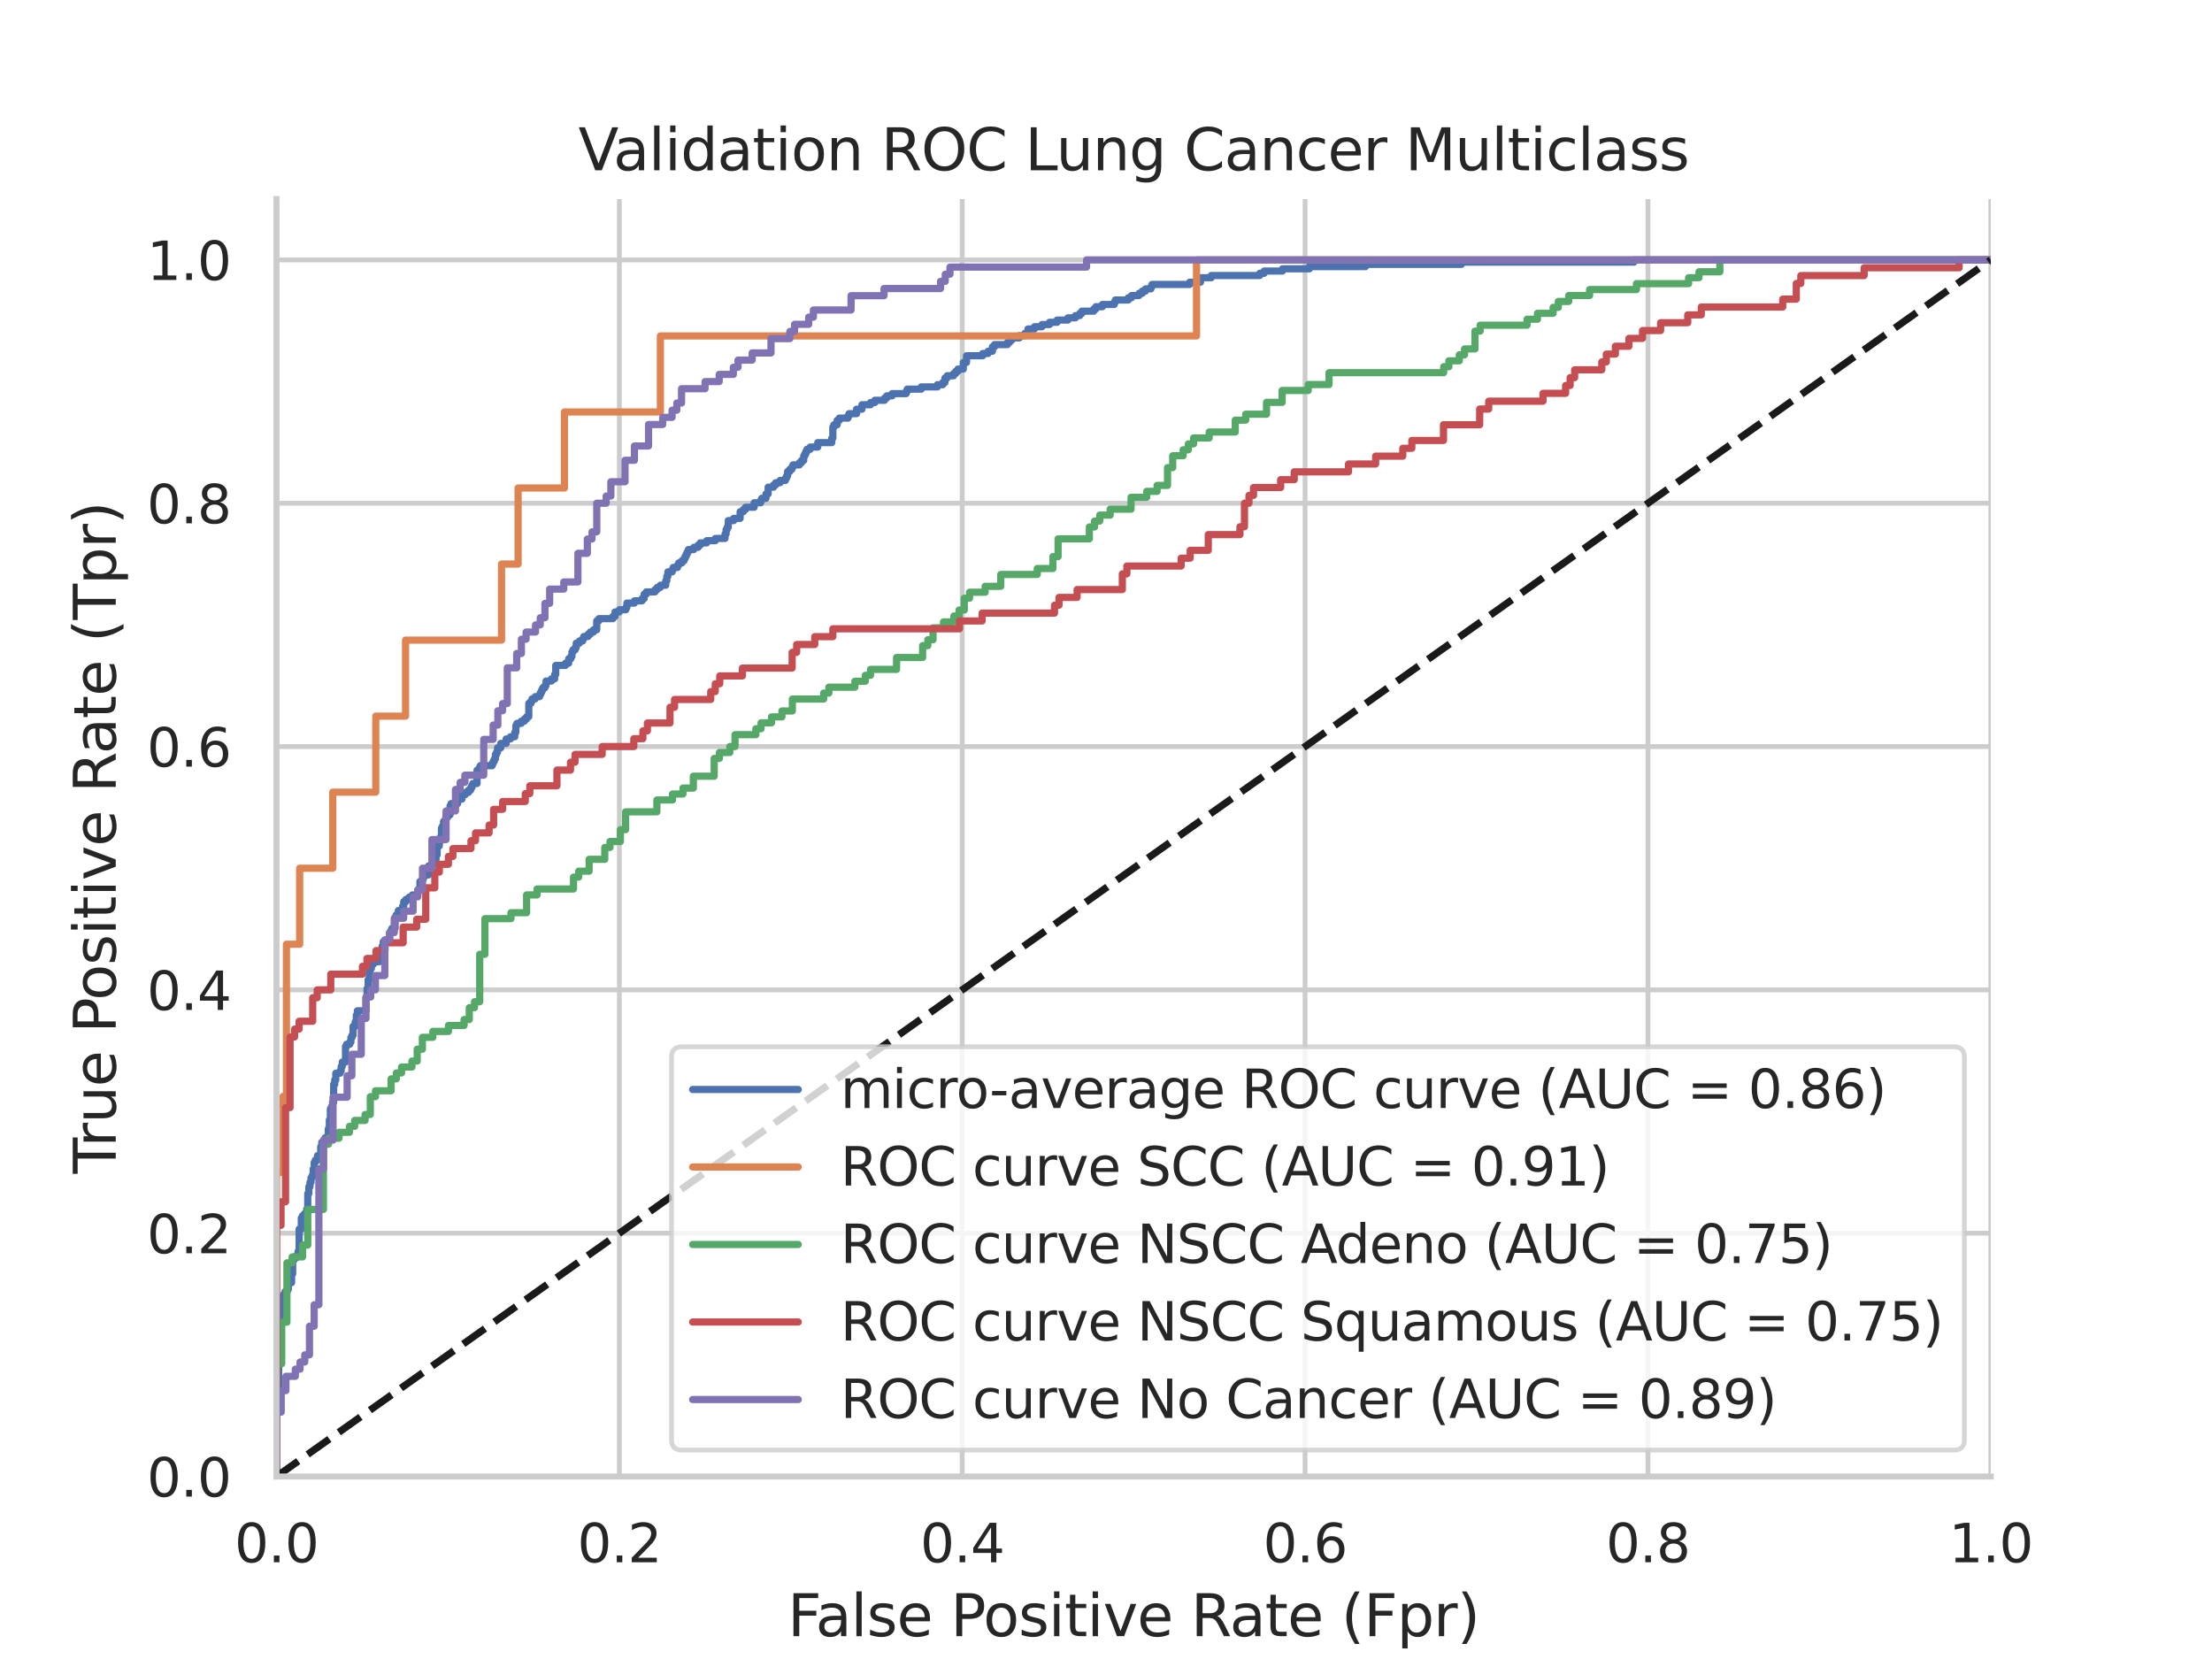 <?xml version="1.0" encoding="utf-8" standalone="no"?>
<!DOCTYPE svg PUBLIC "-//W3C//DTD SVG 1.1//EN"
  "http://www.w3.org/Graphics/SVG/1.1/DTD/svg11.dtd">
<svg xmlns:xlink="http://www.w3.org/1999/xlink" width="460.8pt" height="345.6pt" viewBox="0 0 460.8 345.6" xmlns="http://www.w3.org/2000/svg" version="1.1">
 <defs>
  <style type="text/css">*{stroke-linejoin: round; stroke-linecap: butt}</style>
 </defs>
 <g id="figure_1">
  <g id="patch_1">
   <path d="M 0 345.6 
L 460.8 345.6 
L 460.8 0 
L 0 0 
z
" style="fill: #ffffff"/>
  </g>
  <g id="axes_1">
   <g id="patch_2">
    <path d="M 57.6 307.584 
L 414.72 307.584 
L 414.72 41.472 
L 57.6 41.472 
z
" style="fill: #ffffff"/>
   </g>
   <g id="matplotlib.axis_1">
    <g id="xtick_1">
     <g id="line2d_1">
      <path d="M 57.6 307.584 
L 57.6 41.472 
" clip-path="url(#p97dfcc46fb)" style="fill: none; stroke: #cccccc; stroke-linecap: round"/>
     </g>
     <g id="text_1">
      <!-- 0.0 -->
      <g style="fill: #262626" transform="translate(48.853 325.442) scale(0.11 -0.11)">
       <defs>
        <path id="DejaVuSans-30" d="M 2034 4250 
Q 1547 4250 1301 3770 
Q 1056 3291 1056 2328 
Q 1056 1369 1301 889 
Q 1547 409 2034 409 
Q 2525 409 2770 889 
Q 3016 1369 3016 2328 
Q 3016 3291 2770 3770 
Q 2525 4250 2034 4250 
z
M 2034 4750 
Q 2819 4750 3233 4129 
Q 3647 3509 3647 2328 
Q 3647 1150 3233 529 
Q 2819 -91 2034 -91 
Q 1250 -91 836 529 
Q 422 1150 422 2328 
Q 422 3509 836 4129 
Q 1250 4750 2034 4750 
z
" transform="scale(0.016)"/>
        <path id="DejaVuSans-2e" d="M 684 794 
L 1344 794 
L 1344 0 
L 684 0 
L 684 794 
z
" transform="scale(0.016)"/>
       </defs>
       <use xlink:href="#DejaVuSans-30"/>
       <use xlink:href="#DejaVuSans-2e" x="63.623"/>
       <use xlink:href="#DejaVuSans-30" x="95.41"/>
      </g>
     </g>
    </g>
    <g id="xtick_2">
     <g id="line2d_2">
      <path d="M 129.024 307.584 
L 129.024 41.472 
" clip-path="url(#p97dfcc46fb)" style="fill: none; stroke: #cccccc; stroke-linecap: round"/>
     </g>
     <g id="text_2">
      <!-- 0.2 -->
      <g style="fill: #262626" transform="translate(120.277 325.442) scale(0.11 -0.11)">
       <defs>
        <path id="DejaVuSans-32" d="M 1228 531 
L 3431 531 
L 3431 0 
L 469 0 
L 469 531 
Q 828 903 1448 1529 
Q 2069 2156 2228 2338 
Q 2531 2678 2651 2914 
Q 2772 3150 2772 3378 
Q 2772 3750 2511 3984 
Q 2250 4219 1831 4219 
Q 1534 4219 1204 4116 
Q 875 4013 500 3803 
L 500 4441 
Q 881 4594 1212 4672 
Q 1544 4750 1819 4750 
Q 2544 4750 2975 4387 
Q 3406 4025 3406 3419 
Q 3406 3131 3298 2873 
Q 3191 2616 2906 2266 
Q 2828 2175 2409 1742 
Q 1991 1309 1228 531 
z
" transform="scale(0.016)"/>
       </defs>
       <use xlink:href="#DejaVuSans-30"/>
       <use xlink:href="#DejaVuSans-2e" x="63.623"/>
       <use xlink:href="#DejaVuSans-32" x="95.41"/>
      </g>
     </g>
    </g>
    <g id="xtick_3">
     <g id="line2d_3">
      <path d="M 200.448 307.584 
L 200.448 41.472 
" clip-path="url(#p97dfcc46fb)" style="fill: none; stroke: #cccccc; stroke-linecap: round"/>
     </g>
     <g id="text_3">
      <!-- 0.4 -->
      <g style="fill: #262626" transform="translate(191.701 325.442) scale(0.11 -0.11)">
       <defs>
        <path id="DejaVuSans-34" d="M 2419 4116 
L 825 1625 
L 2419 1625 
L 2419 4116 
z
M 2253 4666 
L 3047 4666 
L 3047 1625 
L 3713 1625 
L 3713 1100 
L 3047 1100 
L 3047 0 
L 2419 0 
L 2419 1100 
L 313 1100 
L 313 1709 
L 2253 4666 
z
" transform="scale(0.016)"/>
       </defs>
       <use xlink:href="#DejaVuSans-30"/>
       <use xlink:href="#DejaVuSans-2e" x="63.623"/>
       <use xlink:href="#DejaVuSans-34" x="95.41"/>
      </g>
     </g>
    </g>
    <g id="xtick_4">
     <g id="line2d_4">
      <path d="M 271.872 307.584 
L 271.872 41.472 
" clip-path="url(#p97dfcc46fb)" style="fill: none; stroke: #cccccc; stroke-linecap: round"/>
     </g>
     <g id="text_4">
      <!-- 0.6 -->
      <g style="fill: #262626" transform="translate(263.125 325.442) scale(0.11 -0.11)">
       <defs>
        <path id="DejaVuSans-36" d="M 2113 2584 
Q 1688 2584 1439 2293 
Q 1191 2003 1191 1497 
Q 1191 994 1439 701 
Q 1688 409 2113 409 
Q 2538 409 2786 701 
Q 3034 994 3034 1497 
Q 3034 2003 2786 2293 
Q 2538 2584 2113 2584 
z
M 3366 4563 
L 3366 3988 
Q 3128 4100 2886 4159 
Q 2644 4219 2406 4219 
Q 1781 4219 1451 3797 
Q 1122 3375 1075 2522 
Q 1259 2794 1537 2939 
Q 1816 3084 2150 3084 
Q 2853 3084 3261 2657 
Q 3669 2231 3669 1497 
Q 3669 778 3244 343 
Q 2819 -91 2113 -91 
Q 1303 -91 875 529 
Q 447 1150 447 2328 
Q 447 3434 972 4092 
Q 1497 4750 2381 4750 
Q 2619 4750 2861 4703 
Q 3103 4656 3366 4563 
z
" transform="scale(0.016)"/>
       </defs>
       <use xlink:href="#DejaVuSans-30"/>
       <use xlink:href="#DejaVuSans-2e" x="63.623"/>
       <use xlink:href="#DejaVuSans-36" x="95.41"/>
      </g>
     </g>
    </g>
    <g id="xtick_5">
     <g id="line2d_5">
      <path d="M 343.296 307.584 
L 343.296 41.472 
" clip-path="url(#p97dfcc46fb)" style="fill: none; stroke: #cccccc; stroke-linecap: round"/>
     </g>
     <g id="text_5">
      <!-- 0.8 -->
      <g style="fill: #262626" transform="translate(334.549 325.442) scale(0.11 -0.11)">
       <defs>
        <path id="DejaVuSans-38" d="M 2034 2216 
Q 1584 2216 1326 1975 
Q 1069 1734 1069 1313 
Q 1069 891 1326 650 
Q 1584 409 2034 409 
Q 2484 409 2743 651 
Q 3003 894 3003 1313 
Q 3003 1734 2745 1975 
Q 2488 2216 2034 2216 
z
M 1403 2484 
Q 997 2584 770 2862 
Q 544 3141 544 3541 
Q 544 4100 942 4425 
Q 1341 4750 2034 4750 
Q 2731 4750 3128 4425 
Q 3525 4100 3525 3541 
Q 3525 3141 3298 2862 
Q 3072 2584 2669 2484 
Q 3125 2378 3379 2068 
Q 3634 1759 3634 1313 
Q 3634 634 3220 271 
Q 2806 -91 2034 -91 
Q 1263 -91 848 271 
Q 434 634 434 1313 
Q 434 1759 690 2068 
Q 947 2378 1403 2484 
z
M 1172 3481 
Q 1172 3119 1398 2916 
Q 1625 2713 2034 2713 
Q 2441 2713 2670 2916 
Q 2900 3119 2900 3481 
Q 2900 3844 2670 4047 
Q 2441 4250 2034 4250 
Q 1625 4250 1398 4047 
Q 1172 3844 1172 3481 
z
" transform="scale(0.016)"/>
       </defs>
       <use xlink:href="#DejaVuSans-30"/>
       <use xlink:href="#DejaVuSans-2e" x="63.623"/>
       <use xlink:href="#DejaVuSans-38" x="95.41"/>
      </g>
     </g>
    </g>
    <g id="xtick_6">
     <g id="line2d_6">
      <path d="M 414.72 307.584 
L 414.72 41.472 
" clip-path="url(#p97dfcc46fb)" style="fill: none; stroke: #cccccc; stroke-linecap: round"/>
     </g>
     <g id="text_6">
      <!-- 1.0 -->
      <g style="fill: #262626" transform="translate(405.973 325.442) scale(0.11 -0.11)">
       <defs>
        <path id="DejaVuSans-31" d="M 794 531 
L 1825 531 
L 1825 4091 
L 703 3866 
L 703 4441 
L 1819 4666 
L 2450 4666 
L 2450 531 
L 3481 531 
L 3481 0 
L 794 0 
L 794 531 
z
" transform="scale(0.016)"/>
       </defs>
       <use xlink:href="#DejaVuSans-31"/>
       <use xlink:href="#DejaVuSans-2e" x="63.623"/>
       <use xlink:href="#DejaVuSans-30" x="95.41"/>
      </g>
     </g>
    </g>
    <g id="text_7">
     <!-- False Positive Rate (Fpr) -->
     <g style="fill: #262626" transform="translate(164.085 340.848) scale(0.12 -0.12)">
      <defs>
       <path id="DejaVuSans-46" d="M 628 4666 
L 3309 4666 
L 3309 4134 
L 1259 4134 
L 1259 2759 
L 3109 2759 
L 3109 2228 
L 1259 2228 
L 1259 0 
L 628 0 
L 628 4666 
z
" transform="scale(0.016)"/>
       <path id="DejaVuSans-61" d="M 2194 1759 
Q 1497 1759 1228 1600 
Q 959 1441 959 1056 
Q 959 750 1161 570 
Q 1363 391 1709 391 
Q 2188 391 2477 730 
Q 2766 1069 2766 1631 
L 2766 1759 
L 2194 1759 
z
M 3341 1997 
L 3341 0 
L 2766 0 
L 2766 531 
Q 2569 213 2275 61 
Q 1981 -91 1556 -91 
Q 1019 -91 701 211 
Q 384 513 384 1019 
Q 384 1609 779 1909 
Q 1175 2209 1959 2209 
L 2766 2209 
L 2766 2266 
Q 2766 2663 2505 2880 
Q 2244 3097 1772 3097 
Q 1472 3097 1187 3025 
Q 903 2953 641 2809 
L 641 3341 
Q 956 3463 1253 3523 
Q 1550 3584 1831 3584 
Q 2591 3584 2966 3190 
Q 3341 2797 3341 1997 
z
" transform="scale(0.016)"/>
       <path id="DejaVuSans-6c" d="M 603 4863 
L 1178 4863 
L 1178 0 
L 603 0 
L 603 4863 
z
" transform="scale(0.016)"/>
       <path id="DejaVuSans-73" d="M 2834 3397 
L 2834 2853 
Q 2591 2978 2328 3040 
Q 2066 3103 1784 3103 
Q 1356 3103 1142 2972 
Q 928 2841 928 2578 
Q 928 2378 1081 2264 
Q 1234 2150 1697 2047 
L 1894 2003 
Q 2506 1872 2764 1633 
Q 3022 1394 3022 966 
Q 3022 478 2636 193 
Q 2250 -91 1575 -91 
Q 1294 -91 989 -36 
Q 684 19 347 128 
L 347 722 
Q 666 556 975 473 
Q 1284 391 1588 391 
Q 1994 391 2212 530 
Q 2431 669 2431 922 
Q 2431 1156 2273 1281 
Q 2116 1406 1581 1522 
L 1381 1569 
Q 847 1681 609 1914 
Q 372 2147 372 2553 
Q 372 3047 722 3315 
Q 1072 3584 1716 3584 
Q 2034 3584 2315 3537 
Q 2597 3491 2834 3397 
z
" transform="scale(0.016)"/>
       <path id="DejaVuSans-65" d="M 3597 1894 
L 3597 1613 
L 953 1613 
Q 991 1019 1311 708 
Q 1631 397 2203 397 
Q 2534 397 2845 478 
Q 3156 559 3463 722 
L 3463 178 
Q 3153 47 2828 -22 
Q 2503 -91 2169 -91 
Q 1331 -91 842 396 
Q 353 884 353 1716 
Q 353 2575 817 3079 
Q 1281 3584 2069 3584 
Q 2775 3584 3186 3129 
Q 3597 2675 3597 1894 
z
M 3022 2063 
Q 3016 2534 2758 2815 
Q 2500 3097 2075 3097 
Q 1594 3097 1305 2825 
Q 1016 2553 972 2059 
L 3022 2063 
z
" transform="scale(0.016)"/>
       <path id="DejaVuSans-20" transform="scale(0.016)"/>
       <path id="DejaVuSans-50" d="M 1259 4147 
L 1259 2394 
L 2053 2394 
Q 2494 2394 2734 2622 
Q 2975 2850 2975 3272 
Q 2975 3691 2734 3919 
Q 2494 4147 2053 4147 
L 1259 4147 
z
M 628 4666 
L 2053 4666 
Q 2838 4666 3239 4311 
Q 3641 3956 3641 3272 
Q 3641 2581 3239 2228 
Q 2838 1875 2053 1875 
L 1259 1875 
L 1259 0 
L 628 0 
L 628 4666 
z
" transform="scale(0.016)"/>
       <path id="DejaVuSans-6f" d="M 1959 3097 
Q 1497 3097 1228 2736 
Q 959 2375 959 1747 
Q 959 1119 1226 758 
Q 1494 397 1959 397 
Q 2419 397 2687 759 
Q 2956 1122 2956 1747 
Q 2956 2369 2687 2733 
Q 2419 3097 1959 3097 
z
M 1959 3584 
Q 2709 3584 3137 3096 
Q 3566 2609 3566 1747 
Q 3566 888 3137 398 
Q 2709 -91 1959 -91 
Q 1206 -91 779 398 
Q 353 888 353 1747 
Q 353 2609 779 3096 
Q 1206 3584 1959 3584 
z
" transform="scale(0.016)"/>
       <path id="DejaVuSans-69" d="M 603 3500 
L 1178 3500 
L 1178 0 
L 603 0 
L 603 3500 
z
M 603 4863 
L 1178 4863 
L 1178 4134 
L 603 4134 
L 603 4863 
z
" transform="scale(0.016)"/>
       <path id="DejaVuSans-74" d="M 1172 4494 
L 1172 3500 
L 2356 3500 
L 2356 3053 
L 1172 3053 
L 1172 1153 
Q 1172 725 1289 603 
Q 1406 481 1766 481 
L 2356 481 
L 2356 0 
L 1766 0 
Q 1100 0 847 248 
Q 594 497 594 1153 
L 594 3053 
L 172 3053 
L 172 3500 
L 594 3500 
L 594 4494 
L 1172 4494 
z
" transform="scale(0.016)"/>
       <path id="DejaVuSans-76" d="M 191 3500 
L 800 3500 
L 1894 563 
L 2988 3500 
L 3597 3500 
L 2284 0 
L 1503 0 
L 191 3500 
z
" transform="scale(0.016)"/>
       <path id="DejaVuSans-52" d="M 2841 2188 
Q 3044 2119 3236 1894 
Q 3428 1669 3622 1275 
L 4263 0 
L 3584 0 
L 2988 1197 
Q 2756 1666 2539 1819 
Q 2322 1972 1947 1972 
L 1259 1972 
L 1259 0 
L 628 0 
L 628 4666 
L 2053 4666 
Q 2853 4666 3247 4331 
Q 3641 3997 3641 3322 
Q 3641 2881 3436 2590 
Q 3231 2300 2841 2188 
z
M 1259 4147 
L 1259 2491 
L 2053 2491 
Q 2509 2491 2742 2702 
Q 2975 2913 2975 3322 
Q 2975 3731 2742 3939 
Q 2509 4147 2053 4147 
L 1259 4147 
z
" transform="scale(0.016)"/>
       <path id="DejaVuSans-28" d="M 1984 4856 
Q 1566 4138 1362 3434 
Q 1159 2731 1159 2009 
Q 1159 1288 1364 580 
Q 1569 -128 1984 -844 
L 1484 -844 
Q 1016 -109 783 600 
Q 550 1309 550 2009 
Q 550 2706 781 3412 
Q 1013 4119 1484 4856 
L 1984 4856 
z
" transform="scale(0.016)"/>
       <path id="DejaVuSans-70" d="M 1159 525 
L 1159 -1331 
L 581 -1331 
L 581 3500 
L 1159 3500 
L 1159 2969 
Q 1341 3281 1617 3432 
Q 1894 3584 2278 3584 
Q 2916 3584 3314 3078 
Q 3713 2572 3713 1747 
Q 3713 922 3314 415 
Q 2916 -91 2278 -91 
Q 1894 -91 1617 61 
Q 1341 213 1159 525 
z
M 3116 1747 
Q 3116 2381 2855 2742 
Q 2594 3103 2138 3103 
Q 1681 3103 1420 2742 
Q 1159 2381 1159 1747 
Q 1159 1113 1420 752 
Q 1681 391 2138 391 
Q 2594 391 2855 752 
Q 3116 1113 3116 1747 
z
" transform="scale(0.016)"/>
       <path id="DejaVuSans-72" d="M 2631 2963 
Q 2534 3019 2420 3045 
Q 2306 3072 2169 3072 
Q 1681 3072 1420 2755 
Q 1159 2438 1159 1844 
L 1159 0 
L 581 0 
L 581 3500 
L 1159 3500 
L 1159 2956 
Q 1341 3275 1631 3429 
Q 1922 3584 2338 3584 
Q 2397 3584 2469 3576 
Q 2541 3569 2628 3553 
L 2631 2963 
z
" transform="scale(0.016)"/>
       <path id="DejaVuSans-29" d="M 513 4856 
L 1013 4856 
Q 1481 4119 1714 3412 
Q 1947 2706 1947 2009 
Q 1947 1309 1714 600 
Q 1481 -109 1013 -844 
L 513 -844 
Q 928 -128 1133 580 
Q 1338 1288 1338 2009 
Q 1338 2731 1133 3434 
Q 928 4138 513 4856 
z
" transform="scale(0.016)"/>
      </defs>
      <use xlink:href="#DejaVuSans-46"/>
      <use xlink:href="#DejaVuSans-61" x="48.395"/>
      <use xlink:href="#DejaVuSans-6c" x="109.674"/>
      <use xlink:href="#DejaVuSans-73" x="137.457"/>
      <use xlink:href="#DejaVuSans-65" x="189.557"/>
      <use xlink:href="#DejaVuSans-20" x="251.08"/>
      <use xlink:href="#DejaVuSans-50" x="282.867"/>
      <use xlink:href="#DejaVuSans-6f" x="339.545"/>
      <use xlink:href="#DejaVuSans-73" x="400.727"/>
      <use xlink:href="#DejaVuSans-69" x="452.826"/>
      <use xlink:href="#DejaVuSans-74" x="480.609"/>
      <use xlink:href="#DejaVuSans-69" x="519.818"/>
      <use xlink:href="#DejaVuSans-76" x="547.602"/>
      <use xlink:href="#DejaVuSans-65" x="606.781"/>
      <use xlink:href="#DejaVuSans-20" x="668.305"/>
      <use xlink:href="#DejaVuSans-52" x="700.092"/>
      <use xlink:href="#DejaVuSans-61" x="767.324"/>
      <use xlink:href="#DejaVuSans-74" x="828.604"/>
      <use xlink:href="#DejaVuSans-65" x="867.812"/>
      <use xlink:href="#DejaVuSans-20" x="929.336"/>
      <use xlink:href="#DejaVuSans-28" x="961.123"/>
      <use xlink:href="#DejaVuSans-46" x="1000.137"/>
      <use xlink:href="#DejaVuSans-70" x="1057.656"/>
      <use xlink:href="#DejaVuSans-72" x="1121.133"/>
      <use xlink:href="#DejaVuSans-29" x="1162.246"/>
     </g>
    </g>
   </g>
   <g id="matplotlib.axis_2">
    <g id="ytick_1">
     <g id="line2d_7">
      <path d="M 57.6 307.584 
L 414.72 307.584 
" clip-path="url(#p97dfcc46fb)" style="fill: none; stroke: #cccccc; stroke-linecap: round"/>
     </g>
     <g id="text_8">
      <!-- 0.0 -->
      <g style="fill: #262626" transform="translate(30.607 311.763) scale(0.11 -0.11)">
       <use xlink:href="#DejaVuSans-30"/>
       <use xlink:href="#DejaVuSans-2e" x="63.623"/>
       <use xlink:href="#DejaVuSans-30" x="95.41"/>
      </g>
     </g>
    </g>
    <g id="ytick_2">
     <g id="line2d_8">
      <path d="M 57.6 256.896 
L 414.72 256.896 
" clip-path="url(#p97dfcc46fb)" style="fill: none; stroke: #cccccc; stroke-linecap: round"/>
     </g>
     <g id="text_9">
      <!-- 0.2 -->
      <g style="fill: #262626" transform="translate(30.607 261.075) scale(0.11 -0.11)">
       <use xlink:href="#DejaVuSans-30"/>
       <use xlink:href="#DejaVuSans-2e" x="63.623"/>
       <use xlink:href="#DejaVuSans-32" x="95.41"/>
      </g>
     </g>
    </g>
    <g id="ytick_3">
     <g id="line2d_9">
      <path d="M 57.6 206.208 
L 414.72 206.208 
" clip-path="url(#p97dfcc46fb)" style="fill: none; stroke: #cccccc; stroke-linecap: round"/>
     </g>
     <g id="text_10">
      <!-- 0.4 -->
      <g style="fill: #262626" transform="translate(30.607 210.387) scale(0.11 -0.11)">
       <use xlink:href="#DejaVuSans-30"/>
       <use xlink:href="#DejaVuSans-2e" x="63.623"/>
       <use xlink:href="#DejaVuSans-34" x="95.41"/>
      </g>
     </g>
    </g>
    <g id="ytick_4">
     <g id="line2d_10">
      <path d="M 57.6 155.52 
L 414.72 155.52 
" clip-path="url(#p97dfcc46fb)" style="fill: none; stroke: #cccccc; stroke-linecap: round"/>
     </g>
     <g id="text_11">
      <!-- 0.6 -->
      <g style="fill: #262626" transform="translate(30.607 159.699) scale(0.11 -0.11)">
       <use xlink:href="#DejaVuSans-30"/>
       <use xlink:href="#DejaVuSans-2e" x="63.623"/>
       <use xlink:href="#DejaVuSans-36" x="95.41"/>
      </g>
     </g>
    </g>
    <g id="ytick_5">
     <g id="line2d_11">
      <path d="M 57.6 104.832 
L 414.72 104.832 
" clip-path="url(#p97dfcc46fb)" style="fill: none; stroke: #cccccc; stroke-linecap: round"/>
     </g>
     <g id="text_12">
      <!-- 0.8 -->
      <g style="fill: #262626" transform="translate(30.607 109.011) scale(0.11 -0.11)">
       <use xlink:href="#DejaVuSans-30"/>
       <use xlink:href="#DejaVuSans-2e" x="63.623"/>
       <use xlink:href="#DejaVuSans-38" x="95.41"/>
      </g>
     </g>
    </g>
    <g id="ytick_6">
     <g id="line2d_12">
      <path d="M 57.6 54.144 
L 414.72 54.144 
" clip-path="url(#p97dfcc46fb)" style="fill: none; stroke: #cccccc; stroke-linecap: round"/>
     </g>
     <g id="text_13">
      <!-- 1.0 -->
      <g style="fill: #262626" transform="translate(30.607 58.323) scale(0.11 -0.11)">
       <use xlink:href="#DejaVuSans-31"/>
       <use xlink:href="#DejaVuSans-2e" x="63.623"/>
       <use xlink:href="#DejaVuSans-30" x="95.41"/>
      </g>
     </g>
    </g>
    <g id="text_14">
     <!-- True Positive Rate (Tpr) -->
     <g style="fill: #262626" transform="translate(24.111 244.493) rotate(-90) scale(0.12 -0.12)">
      <defs>
       <path id="DejaVuSans-54" d="M -19 4666 
L 3928 4666 
L 3928 4134 
L 2272 4134 
L 2272 0 
L 1638 0 
L 1638 4134 
L -19 4134 
L -19 4666 
z
" transform="scale(0.016)"/>
       <path id="DejaVuSans-75" d="M 544 1381 
L 544 3500 
L 1119 3500 
L 1119 1403 
Q 1119 906 1312 657 
Q 1506 409 1894 409 
Q 2359 409 2629 706 
Q 2900 1003 2900 1516 
L 2900 3500 
L 3475 3500 
L 3475 0 
L 2900 0 
L 2900 538 
Q 2691 219 2414 64 
Q 2138 -91 1772 -91 
Q 1169 -91 856 284 
Q 544 659 544 1381 
z
M 1991 3584 
L 1991 3584 
z
" transform="scale(0.016)"/>
      </defs>
      <use xlink:href="#DejaVuSans-54"/>
      <use xlink:href="#DejaVuSans-72" x="46.334"/>
      <use xlink:href="#DejaVuSans-75" x="87.447"/>
      <use xlink:href="#DejaVuSans-65" x="150.826"/>
      <use xlink:href="#DejaVuSans-20" x="212.35"/>
      <use xlink:href="#DejaVuSans-50" x="244.137"/>
      <use xlink:href="#DejaVuSans-6f" x="300.814"/>
      <use xlink:href="#DejaVuSans-73" x="361.996"/>
      <use xlink:href="#DejaVuSans-69" x="414.096"/>
      <use xlink:href="#DejaVuSans-74" x="441.879"/>
      <use xlink:href="#DejaVuSans-69" x="481.088"/>
      <use xlink:href="#DejaVuSans-76" x="508.871"/>
      <use xlink:href="#DejaVuSans-65" x="568.051"/>
      <use xlink:href="#DejaVuSans-20" x="629.574"/>
      <use xlink:href="#DejaVuSans-52" x="661.361"/>
      <use xlink:href="#DejaVuSans-61" x="728.594"/>
      <use xlink:href="#DejaVuSans-74" x="789.873"/>
      <use xlink:href="#DejaVuSans-65" x="829.082"/>
      <use xlink:href="#DejaVuSans-20" x="890.605"/>
      <use xlink:href="#DejaVuSans-28" x="922.393"/>
      <use xlink:href="#DejaVuSans-54" x="961.406"/>
      <use xlink:href="#DejaVuSans-70" x="1022.49"/>
      <use xlink:href="#DejaVuSans-72" x="1085.967"/>
      <use xlink:href="#DejaVuSans-29" x="1127.08"/>
     </g>
    </g>
   </g>
   <g id="line2d_13">
    <path d="M 57.6 307.584 
L 57.6 292.266 
L 57.825 292.266 
L 57.825 290.409 
L 58.049 290.409 
L 58.049 282.983 
L 58.274 282.983 
L 58.274 279.269 
L 58.498 279.269 
L 58.498 273.699 
L 58.723 273.699 
L 58.723 272.307 
L 58.948 272.307 
L 58.948 269.986 
L 59.172 269.986 
L 59.172 269.522 
L 59.397 269.522 
L 59.397 269.057 
L 59.846 269.057 
L 59.846 268.593 
L 60.071 268.593 
L 60.071 267.201 
L 60.744 267.201 
L 60.744 265.344 
L 60.969 265.344 
L 60.969 262.559 
L 61.194 262.559 
L 61.194 262.095 
L 61.643 262.095 
L 61.643 261.631 
L 62.092 261.631 
L 62.092 260.702 
L 62.317 260.702 
L 62.317 256.06 
L 62.766 256.06 
L 62.766 253.74 
L 62.99 253.74 
L 62.99 253.275 
L 63.44 253.275 
L 63.44 252.811 
L 63.889 252.811 
L 63.889 251.883 
L 64.114 251.883 
L 64.114 248.634 
L 64.338 248.634 
L 64.338 247.241 
L 64.563 247.241 
L 64.563 246.313 
L 64.787 246.313 
L 64.787 245.384 
L 65.012 245.384 
L 65.012 244.92 
L 65.237 244.92 
L 65.237 243.528 
L 65.461 243.528 
L 65.461 242.135 
L 65.686 242.135 
L 65.686 241.671 
L 66.135 241.671 
L 66.135 240.743 
L 66.809 240.743 
L 66.809 238.886 
L 67.033 238.886 
L 67.033 237.958 
L 67.483 237.958 
L 67.483 237.493 
L 67.707 237.493 
L 67.707 237.029 
L 68.381 237.029 
L 68.381 235.173 
L 68.606 235.173 
L 68.606 233.316 
L 68.83 233.316 
L 68.83 230.995 
L 69.055 230.995 
L 69.055 230.531 
L 69.279 230.531 
L 69.279 229.602 
L 69.504 229.602 
L 69.504 225.889 
L 69.729 225.889 
L 69.729 224.961 
L 69.953 224.961 
L 69.953 223.568 
L 70.852 223.568 
L 70.852 223.104 
L 71.076 223.104 
L 71.076 222.176 
L 71.301 222.176 
L 71.301 221.247 
L 71.975 221.247 
L 71.975 217.998 
L 72.199 217.998 
L 72.199 217.534 
L 72.873 217.534 
L 72.873 217.07 
L 73.098 217.07 
L 73.098 216.141 
L 73.322 216.141 
L 73.322 215.677 
L 73.547 215.677 
L 73.547 213.82 
L 73.996 213.82 
L 73.996 212.892 
L 74.221 212.892 
L 74.221 211.5 
L 74.445 211.5 
L 74.445 210.571 
L 76.242 210.571 
L 76.242 207.786 
L 76.467 207.786 
L 76.467 205.929 
L 76.691 205.929 
L 76.691 204.073 
L 76.916 204.073 
L 76.916 202.216 
L 77.141 202.216 
L 77.141 201.752 
L 77.365 201.752 
L 77.365 200.824 
L 77.814 200.824 
L 77.814 200.359 
L 78.937 200.359 
L 78.937 199.895 
L 79.162 199.895 
L 79.162 199.431 
L 79.387 199.431 
L 79.387 198.967 
L 79.611 198.967 
L 79.611 197.11 
L 79.836 197.11 
L 79.836 196.182 
L 80.959 196.182 
L 80.959 195.718 
L 81.183 195.718 
L 81.183 194.325 
L 81.408 194.325 
L 81.408 193.861 
L 81.633 193.861 
L 81.633 193.397 
L 82.306 193.397 
L 82.306 191.076 
L 82.531 191.076 
L 82.531 190.612 
L 82.98 190.612 
L 82.98 189.683 
L 83.879 189.683 
L 83.879 188.755 
L 84.103 188.755 
L 84.103 187.827 
L 84.552 187.827 
L 84.552 187.362 
L 85.226 187.362 
L 85.226 186.898 
L 85.9 186.898 
L 85.9 186.434 
L 87.023 186.434 
L 87.023 185.506 
L 87.472 185.506 
L 87.472 183.649 
L 87.922 183.649 
L 87.922 183.185 
L 88.146 183.185 
L 88.146 182.721 
L 88.371 182.721 
L 88.371 182.257 
L 89.269 182.257 
L 89.269 180.4 
L 90.168 180.4 
L 90.168 179.007 
L 90.841 179.007 
L 90.841 178.079 
L 91.066 178.079 
L 91.066 176.222 
L 91.515 176.222 
L 91.515 175.294 
L 91.74 175.294 
L 91.74 174.366 
L 91.964 174.366 
L 91.964 172.509 
L 92.189 172.509 
L 92.189 172.045 
L 92.414 172.045 
L 92.414 171.116 
L 92.863 171.116 
L 92.863 170.188 
L 93.312 170.188 
L 93.312 169.724 
L 93.761 169.724 
L 93.761 167.867 
L 93.986 167.867 
L 93.986 167.403 
L 95.333 167.403 
L 95.333 166.475 
L 96.232 166.475 
L 96.232 165.546 
L 96.906 165.546 
L 96.906 165.082 
L 97.579 165.082 
L 97.579 164.618 
L 98.029 164.618 
L 98.029 164.154 
L 98.253 164.154 
L 98.253 163.689 
L 98.478 163.689 
L 98.478 163.225 
L 99.376 163.225 
L 99.376 160.44 
L 99.826 160.44 
L 99.826 159.976 
L 100.05 159.976 
L 100.05 159.512 
L 102.521 159.512 
L 102.521 159.048 
L 102.745 159.048 
L 102.745 158.584 
L 102.97 158.584 
L 102.97 158.119 
L 103.195 158.119 
L 103.195 157.191 
L 103.419 157.191 
L 103.419 156.727 
L 103.644 156.727 
L 103.644 155.799 
L 104.318 155.799 
L 104.318 154.87 
L 105.441 154.87 
L 105.441 153.942 
L 106.339 153.942 
L 106.339 153.478 
L 107.237 153.478 
L 107.237 152.549 
L 107.462 152.549 
L 107.462 151.157 
L 107.687 151.157 
L 107.687 150.693 
L 108.585 150.693 
L 108.585 150.228 
L 109.259 150.228 
L 109.259 149.764 
L 109.708 149.764 
L 109.708 149.3 
L 110.157 149.3 
L 110.157 146.515 
L 110.606 146.515 
L 110.606 146.051 
L 110.831 146.051 
L 110.831 145.587 
L 111.505 145.587 
L 111.505 145.122 
L 112.403 145.122 
L 112.403 144.658 
L 112.628 144.658 
L 112.628 144.194 
L 112.853 144.194 
L 112.853 143.73 
L 113.077 143.73 
L 113.077 143.266 
L 113.526 143.266 
L 113.526 142.802 
L 113.751 142.802 
L 113.751 141.873 
L 114.874 141.873 
L 114.874 141.409 
L 115.548 141.409 
L 115.548 140.481 
L 115.772 140.481 
L 115.772 138.624 
L 117.794 138.624 
L 117.794 138.16 
L 118.468 138.16 
L 118.468 137.231 
L 118.917 137.231 
L 118.917 136.767 
L 119.141 136.767 
L 119.141 135.839 
L 119.366 135.839 
L 119.366 135.375 
L 119.815 135.375 
L 119.815 134.911 
L 120.04 134.911 
L 120.04 133.982 
L 120.714 133.982 
L 120.714 133.518 
L 121.387 133.518 
L 121.387 133.054 
L 121.612 133.054 
L 121.612 132.59 
L 122.51 132.59 
L 122.51 132.126 
L 122.96 132.126 
L 122.96 131.661 
L 123.634 131.661 
L 123.634 131.197 
L 124.307 131.197 
L 124.307 129.34 
L 124.757 129.34 
L 124.757 128.876 
L 127.676 128.876 
L 127.676 128.412 
L 128.126 128.412 
L 128.126 127.484 
L 129.024 127.484 
L 129.024 127.02 
L 130.372 127.02 
L 130.372 126.555 
L 130.596 126.555 
L 130.596 125.627 
L 132.168 125.627 
L 132.168 125.163 
L 133.741 125.163 
L 133.741 124.699 
L 134.19 124.699 
L 134.19 123.77 
L 134.639 123.77 
L 134.639 123.306 
L 136.436 123.306 
L 136.436 122.842 
L 136.885 122.842 
L 136.885 122.378 
L 137.559 122.378 
L 137.559 121.914 
L 138.682 121.914 
L 138.682 120.985 
L 138.907 120.985 
L 138.907 120.057 
L 139.131 120.057 
L 139.131 119.129 
L 140.03 119.129 
L 140.03 118.664 
L 140.254 118.664 
L 140.254 118.2 
L 141.153 118.2 
L 141.153 117.736 
L 141.377 117.736 
L 141.377 117.272 
L 142.051 117.272 
L 142.051 116.808 
L 142.5 116.808 
L 142.5 116.344 
L 142.725 116.344 
L 142.725 115.879 
L 142.949 115.879 
L 142.949 115.415 
L 143.174 115.415 
L 143.174 114.951 
L 143.399 114.951 
L 143.399 114.487 
L 144.522 114.487 
L 144.522 114.023 
L 145.42 114.023 
L 145.42 113.559 
L 145.869 113.559 
L 145.869 113.094 
L 147.217 113.094 
L 147.217 112.63 
L 149.014 112.63 
L 149.014 112.166 
L 151.035 112.166 
L 151.035 111.238 
L 151.26 111.238 
L 151.26 110.309 
L 151.484 110.309 
L 151.484 109.845 
L 151.709 109.845 
L 151.709 108.453 
L 152.832 108.453 
L 152.832 107.988 
L 154.18 107.988 
L 154.18 106.596 
L 154.853 106.596 
L 154.853 106.132 
L 155.303 106.132 
L 155.303 105.668 
L 157.099 105.668 
L 157.099 104.739 
L 158.447 104.739 
L 158.447 104.275 
L 158.672 104.275 
L 158.672 103.811 
L 159.57 103.811 
L 159.57 102.882 
L 160.019 102.882 
L 160.019 101.49 
L 161.142 101.49 
L 161.142 101.026 
L 161.592 101.026 
L 161.592 100.562 
L 162.49 100.562 
L 162.49 100.097 
L 163.613 100.097 
L 163.613 99.633 
L 163.838 99.633 
L 163.838 99.169 
L 164.062 99.169 
L 164.062 98.241 
L 164.511 98.241 
L 164.511 97.777 
L 164.961 97.777 
L 164.961 97.312 
L 165.185 97.312 
L 165.185 96.848 
L 166.533 96.848 
L 166.533 96.384 
L 166.982 96.384 
L 166.982 95.92 
L 167.431 95.92 
L 167.431 94.991 
L 167.656 94.991 
L 167.656 94.527 
L 167.88 94.527 
L 167.88 94.063 
L 168.105 94.063 
L 168.105 93.599 
L 168.779 93.599 
L 168.779 93.135 
L 170.351 93.135 
L 170.351 92.206 
L 173.271 92.206 
L 173.271 91.278 
L 173.496 91.278 
L 173.496 88.957 
L 173.72 88.957 
L 173.72 88.493 
L 174.394 88.493 
L 174.394 87.565 
L 174.843 87.565 
L 174.843 87.1 
L 176.64 87.1 
L 176.64 86.636 
L 176.865 86.636 
L 176.865 86.172 
L 178.437 86.172 
L 178.437 85.244 
L 179.56 85.244 
L 179.56 84.315 
L 181.357 84.315 
L 181.357 83.851 
L 182.255 83.851 
L 182.255 83.387 
L 184.277 83.387 
L 184.277 82.923 
L 184.726 82.923 
L 184.726 82.459 
L 185.849 82.459 
L 185.849 81.995 
L 188.769 81.995 
L 188.769 81.53 
L 188.993 81.53 
L 188.993 81.066 
L 191.913 81.066 
L 191.913 80.602 
L 195.282 80.602 
L 195.282 80.138 
L 196.405 80.138 
L 196.405 79.674 
L 196.854 79.674 
L 196.854 78.745 
L 197.304 78.745 
L 197.304 78.281 
L 198.651 78.281 
L 198.651 77.817 
L 199.1 77.817 
L 199.1 77.353 
L 199.55 77.353 
L 199.55 76.889 
L 200.673 76.889 
L 200.673 75.496 
L 201.346 75.496 
L 201.346 74.104 
L 204.715 74.104 
L 204.715 73.639 
L 205.838 73.639 
L 205.838 73.175 
L 206.737 73.175 
L 206.737 72.247 
L 207.186 72.247 
L 207.186 71.783 
L 209.881 71.783 
L 209.881 71.319 
L 210.331 71.319 
L 210.331 70.854 
L 210.78 70.854 
L 210.78 70.39 
L 212.352 70.39 
L 212.352 69.926 
L 213.475 69.926 
L 213.475 69.462 
L 214.149 69.462 
L 214.149 68.533 
L 215.496 68.533 
L 215.496 68.069 
L 217.069 68.069 
L 217.069 67.605 
L 218.641 67.605 
L 218.641 67.141 
L 220.213 67.141 
L 220.213 66.677 
L 222.459 66.677 
L 222.459 66.213 
L 224.031 66.213 
L 224.031 65.748 
L 224.93 65.748 
L 224.93 65.284 
L 225.379 65.284 
L 225.379 64.82 
L 227.85 64.82 
L 227.85 64.356 
L 228.299 64.356 
L 228.299 63.892 
L 229.646 63.892 
L 229.646 63.428 
L 232.117 63.428 
L 232.117 62.963 
L 232.342 62.963 
L 232.342 62.499 
L 235.037 62.499 
L 235.037 62.035 
L 235.711 62.035 
L 235.711 61.571 
L 237.283 61.571 
L 237.283 61.107 
L 237.957 61.107 
L 237.957 60.642 
L 238.631 60.642 
L 238.631 60.178 
L 239.754 60.178 
L 239.754 59.714 
L 239.978 59.714 
L 239.978 59.25 
L 247.839 59.25 
L 247.839 58.786 
L 250.085 58.786 
L 250.085 57.857 
L 252.331 57.857 
L 252.331 57.393 
L 262.439 57.393 
L 262.439 56.929 
L 263.337 56.929 
L 263.337 56.465 
L 267.155 56.465 
L 267.155 56.001 
L 272.77 56.001 
L 272.77 55.537 
L 284.45 55.537 
L 284.45 55.072 
L 304.44 55.072 
L 304.44 54.608 
L 340.376 54.608 
L 340.376 54.144 
L 414.72 54.144 
L 414.72 54.144 
" clip-path="url(#p97dfcc46fb)" style="fill: none; stroke: #4c72b0; stroke-width: 1.5; stroke-linecap: round"/>
   </g>
   <g id="line2d_14">
    <path d="M 57.6 307.584 
L 57.6 291.744 
L 57.6 244.224 
L 58.979 244.224 
L 58.979 228.384 
L 59.668 228.384 
L 59.668 196.704 
L 62.426 196.704 
L 62.426 180.864 
L 69.32 180.864 
L 69.32 165.024 
L 78.283 165.024 
L 78.283 149.184 
L 84.487 149.184 
L 84.487 133.344 
L 104.481 133.344 
L 104.481 117.504 
L 107.928 117.504 
L 107.928 101.664 
L 117.58 101.664 
L 117.58 85.824 
L 137.573 85.824 
L 137.573 69.984 
L 249.259 69.984 
L 249.259 54.144 
L 414.72 54.144 
" clip-path="url(#p97dfcc46fb)" style="fill: none; stroke: #dd8452; stroke-width: 1.5; stroke-linecap: round"/>
   </g>
   <g id="line2d_15">
    <path d="M 57.6 307.584 
L 57.6 284.094 
L 58.685 284.094 
L 58.685 275.44 
L 59.771 275.44 
L 59.771 263.077 
L 60.856 263.077 
L 60.856 261.841 
L 63.027 261.841 
L 63.027 259.369 
L 64.113 259.369 
L 64.113 251.951 
L 67.369 251.951 
L 67.369 238.352 
L 68.455 238.352 
L 68.455 237.115 
L 70.626 237.115 
L 70.626 235.879 
L 72.797 235.879 
L 72.797 234.643 
L 73.882 234.643 
L 73.882 233.406 
L 76.053 233.406 
L 76.053 232.17 
L 77.138 232.17 
L 77.138 228.461 
L 78.224 228.461 
L 78.224 227.225 
L 81.48 227.225 
L 81.48 224.752 
L 82.566 224.752 
L 82.566 223.516 
L 83.651 223.516 
L 83.651 222.28 
L 85.822 222.28 
L 85.822 221.044 
L 86.908 221.044 
L 86.908 218.571 
L 87.993 218.571 
L 87.993 216.098 
L 90.164 216.098 
L 90.164 214.862 
L 93.421 214.862 
L 93.421 213.626 
L 96.677 213.626 
L 96.677 212.389 
L 97.762 212.389 
L 97.762 209.917 
L 98.848 209.917 
L 98.848 208.681 
L 99.933 208.681 
L 99.933 198.79 
L 101.019 198.79 
L 101.019 191.372 
L 106.446 191.372 
L 106.446 190.136 
L 109.703 190.136 
L 109.703 186.427 
L 111.874 186.427 
L 111.874 185.191 
L 119.472 185.191 
L 119.472 182.718 
L 120.557 182.718 
L 120.557 181.482 
L 122.728 181.482 
L 122.728 179.01 
L 125.985 179.01 
L 125.985 176.537 
L 127.07 176.537 
L 127.07 175.301 
L 129.241 175.301 
L 129.241 172.828 
L 130.327 172.828 
L 130.327 169.119 
L 136.839 169.119 
L 136.839 166.647 
L 140.096 166.647 
L 140.096 165.41 
L 142.267 165.41 
L 142.267 164.174 
L 144.438 164.174 
L 144.438 161.701 
L 148.78 161.701 
L 148.78 157.993 
L 149.865 157.993 
L 149.865 156.756 
L 152.036 156.756 
L 152.036 155.52 
L 153.121 155.52 
L 153.121 153.047 
L 157.463 153.047 
L 157.463 151.811 
L 158.549 151.811 
L 158.549 150.575 
L 160.72 150.575 
L 160.72 149.339 
L 162.891 149.339 
L 162.891 148.102 
L 165.062 148.102 
L 165.062 145.63 
L 171.574 145.63 
L 171.574 144.393 
L 172.66 144.393 
L 172.66 143.157 
L 178.087 143.157 
L 178.087 141.921 
L 180.258 141.921 
L 180.258 140.684 
L 181.344 140.684 
L 181.344 139.448 
L 186.771 139.448 
L 186.771 136.976 
L 192.198 136.976 
L 192.198 134.503 
L 193.284 134.503 
L 193.284 133.267 
L 194.369 133.267 
L 194.369 130.794 
L 196.54 130.794 
L 196.54 129.558 
L 198.711 129.558 
L 198.711 128.322 
L 199.797 128.322 
L 199.797 127.085 
L 200.882 127.085 
L 200.882 124.613 
L 201.968 124.613 
L 201.968 123.376 
L 205.224 123.376 
L 205.224 122.14 
L 208.48 122.14 
L 208.48 119.668 
L 216.079 119.668 
L 216.079 118.431 
L 219.335 118.431 
L 219.335 115.959 
L 220.421 115.959 
L 220.421 112.25 
L 226.933 112.25 
L 226.933 109.777 
L 228.019 109.777 
L 228.019 108.541 
L 229.104 108.541 
L 229.104 107.305 
L 231.275 107.305 
L 231.275 106.068 
L 235.617 106.068 
L 235.617 103.596 
L 238.874 103.596 
L 238.874 102.359 
L 241.045 102.359 
L 241.045 101.123 
L 243.216 101.123 
L 243.216 97.414 
L 244.301 97.414 
L 244.301 94.942 
L 246.472 94.942 
L 246.472 93.705 
L 247.557 93.705 
L 247.557 92.469 
L 248.643 92.469 
L 248.643 91.233 
L 251.899 91.233 
L 251.899 89.996 
L 257.327 89.996 
L 257.327 87.524 
L 259.498 87.524 
L 259.498 86.288 
L 263.84 86.288 
L 263.84 83.815 
L 267.096 83.815 
L 267.096 81.342 
L 272.523 81.342 
L 272.523 80.106 
L 276.865 80.106 
L 276.865 77.634 
L 300.746 77.634 
L 300.746 76.397 
L 301.831 76.397 
L 301.831 75.161 
L 304.002 75.161 
L 304.002 73.925 
L 305.087 73.925 
L 305.087 72.688 
L 307.258 72.688 
L 307.258 68.98 
L 308.344 68.98 
L 308.344 67.743 
L 318.113 67.743 
L 318.113 66.507 
L 320.284 66.507 
L 320.284 65.271 
L 323.54 65.271 
L 323.54 64.034 
L 324.626 64.034 
L 324.626 62.798 
L 326.797 62.798 
L 326.797 61.562 
L 331.139 61.562 
L 331.139 60.325 
L 340.908 60.325 
L 340.908 59.089 
L 351.763 59.089 
L 351.763 57.853 
L 353.934 57.853 
L 353.934 56.617 
L 358.276 56.617 
L 358.276 54.144 
L 414.72 54.144 
L 414.72 54.144 
" clip-path="url(#p97dfcc46fb)" style="fill: none; stroke: #55a868; stroke-width: 1.5; stroke-linecap: round"/>
   </g>
   <g id="line2d_16">
    <path d="M 57.6 307.584 
L 57.6 255.261 
L 58.542 255.261 
L 58.542 250.356 
L 59.485 250.356 
L 59.485 230.734 
L 60.427 230.734 
L 60.427 216.019 
L 61.369 216.019 
L 61.369 214.383 
L 62.311 214.383 
L 62.311 212.748 
L 65.138 212.748 
L 65.138 207.843 
L 66.08 207.843 
L 66.08 206.208 
L 68.907 206.208 
L 68.907 202.938 
L 75.503 202.938 
L 75.503 201.303 
L 76.445 201.303 
L 76.445 199.668 
L 78.33 199.668 
L 78.33 198.033 
L 80.214 198.033 
L 80.214 196.397 
L 83.984 196.397 
L 83.984 193.127 
L 86.81 193.127 
L 86.81 191.492 
L 88.695 191.492 
L 88.695 184.952 
L 90.579 184.952 
L 90.579 181.682 
L 91.522 181.682 
L 91.522 180.046 
L 93.406 180.046 
L 93.406 178.411 
L 94.348 178.411 
L 94.348 176.776 
L 98.118 176.776 
L 98.118 175.141 
L 99.06 175.141 
L 99.06 173.506 
L 101.887 173.506 
L 101.887 171.871 
L 102.829 171.871 
L 102.829 168.601 
L 104.713 168.601 
L 104.713 166.966 
L 109.425 166.966 
L 109.425 165.331 
L 110.367 165.331 
L 110.367 163.695 
L 116.021 163.695 
L 116.021 160.425 
L 118.847 160.425 
L 118.847 158.79 
L 119.79 158.79 
L 119.79 157.155 
L 125.443 157.155 
L 125.443 155.52 
L 132.039 155.52 
L 132.039 153.885 
L 133.924 153.885 
L 133.924 152.25 
L 134.866 152.25 
L 134.866 150.615 
L 139.577 150.615 
L 139.577 147.345 
L 140.52 147.345 
L 140.52 145.709 
L 148.058 145.709 
L 148.058 144.074 
L 149 144.074 
L 149 142.439 
L 149.942 142.439 
L 149.942 140.804 
L 154.654 140.804 
L 154.654 139.169 
L 165.019 139.169 
L 165.019 135.899 
L 165.961 135.899 
L 165.961 134.264 
L 169.73 134.264 
L 169.73 132.629 
L 173.499 132.629 
L 173.499 130.994 
L 199.883 130.994 
L 199.883 129.358 
L 204.594 129.358 
L 204.594 127.723 
L 219.67 127.723 
L 219.67 126.088 
L 220.613 126.088 
L 220.613 124.453 
L 224.382 124.453 
L 224.382 122.818 
L 233.804 122.818 
L 233.804 119.548 
L 234.747 119.548 
L 234.747 117.913 
L 246.054 117.913 
L 246.054 116.278 
L 247.938 116.278 
L 247.938 114.643 
L 251.707 114.643 
L 251.707 111.372 
L 258.303 111.372 
L 258.303 109.737 
L 259.246 109.737 
L 259.246 104.832 
L 260.188 104.832 
L 260.188 103.197 
L 261.13 103.197 
L 261.13 101.562 
L 266.784 101.562 
L 266.784 99.927 
L 269.611 99.927 
L 269.611 98.292 
L 280.918 98.292 
L 280.918 96.657 
L 286.571 96.657 
L 286.571 95.021 
L 292.225 95.021 
L 292.225 93.386 
L 294.11 93.386 
L 294.11 91.751 
L 300.705 91.751 
L 300.705 88.481 
L 308.244 88.481 
L 308.244 85.211 
L 310.128 85.211 
L 310.128 83.576 
L 321.435 83.576 
L 321.435 81.941 
L 326.147 81.941 
L 326.147 80.306 
L 327.089 80.306 
L 327.089 78.67 
L 328.031 78.67 
L 328.031 77.035 
L 333.685 77.035 
L 333.685 75.4 
L 334.627 75.4 
L 334.627 73.765 
L 336.512 73.765 
L 336.512 72.13 
L 339.338 72.13 
L 339.338 70.495 
L 342.165 70.495 
L 342.165 68.86 
L 345.934 68.86 
L 345.934 67.225 
L 351.588 67.225 
L 351.588 65.59 
L 354.415 65.59 
L 354.415 63.955 
L 371.376 63.955 
L 371.376 62.319 
L 374.202 62.319 
L 374.202 59.049 
L 375.145 59.049 
L 375.145 57.414 
L 388.336 57.414 
L 388.336 55.779 
L 408.124 55.779 
L 408.124 54.144 
L 414.72 54.144 
L 414.72 54.144 
" clip-path="url(#p97dfcc46fb)" style="fill: none; stroke: #c44e52; stroke-width: 1.5; stroke-linecap: round"/>
   </g>
   <g id="line2d_17">
    <path d="M 57.6 307.584 
L 57.6 294.167 
L 58.581 294.167 
L 58.581 289.694 
L 59.562 289.694 
L 59.562 286.712 
L 61.524 286.712 
L 61.524 285.222 
L 62.505 285.222 
L 62.505 283.731 
L 63.487 283.731 
L 63.487 282.24 
L 64.468 282.24 
L 64.468 276.277 
L 65.449 276.277 
L 65.449 271.804 
L 66.43 271.804 
L 66.43 243.479 
L 67.411 243.479 
L 67.411 237.515 
L 69.373 237.515 
L 69.373 228.57 
L 72.316 228.57 
L 72.316 224.098 
L 73.298 224.098 
L 73.298 219.625 
L 75.26 219.625 
L 75.26 212.171 
L 76.241 212.171 
L 76.241 207.699 
L 77.222 207.699 
L 77.222 206.208 
L 78.203 206.208 
L 78.203 203.226 
L 80.165 203.226 
L 80.165 195.772 
L 81.146 195.772 
L 81.146 194.281 
L 82.127 194.281 
L 82.127 191.3 
L 84.09 191.3 
L 84.09 189.809 
L 86.052 189.809 
L 86.052 186.827 
L 87.033 186.827 
L 87.033 185.336 
L 88.014 185.336 
L 88.014 180.864 
L 89.976 180.864 
L 89.976 174.901 
L 92.92 174.901 
L 92.92 168.937 
L 94.882 168.937 
L 94.882 164.465 
L 95.863 164.465 
L 95.863 162.974 
L 96.844 162.974 
L 96.844 161.483 
L 100.768 161.483 
L 100.768 154.029 
L 102.731 154.029 
L 102.731 151.048 
L 103.712 151.048 
L 103.712 148.066 
L 104.693 148.066 
L 104.693 146.575 
L 105.674 146.575 
L 105.674 139.121 
L 107.636 139.121 
L 107.636 136.139 
L 108.617 136.139 
L 108.617 133.158 
L 109.598 133.158 
L 109.598 131.667 
L 111.56 131.667 
L 111.56 130.176 
L 112.542 130.176 
L 112.542 128.685 
L 113.523 128.685 
L 113.523 125.704 
L 114.504 125.704 
L 114.504 122.722 
L 117.447 122.722 
L 117.447 121.231 
L 120.39 121.231 
L 120.39 115.268 
L 122.353 115.268 
L 122.353 112.286 
L 123.334 112.286 
L 123.334 110.795 
L 124.315 110.795 
L 124.315 104.832 
L 126.277 104.832 
L 126.277 103.341 
L 127.258 103.341 
L 127.258 100.36 
L 130.201 100.36 
L 130.201 95.887 
L 132.164 95.887 
L 132.164 92.905 
L 135.107 92.905 
L 135.107 88.433 
L 138.05 88.433 
L 138.05 86.942 
L 140.012 86.942 
L 140.012 85.451 
L 140.993 85.451 
L 140.993 83.96 
L 141.975 83.96 
L 141.975 80.979 
L 146.88 80.979 
L 146.88 79.488 
L 149.823 79.488 
L 149.823 77.997 
L 152.767 77.997 
L 152.767 76.506 
L 153.748 76.506 
L 153.748 75.016 
L 156.691 75.016 
L 156.691 73.525 
L 160.615 73.525 
L 160.615 70.543 
L 164.54 70.543 
L 164.54 69.052 
L 165.521 69.052 
L 165.521 67.561 
L 168.464 67.561 
L 168.464 66.071 
L 169.445 66.071 
L 169.445 64.58 
L 177.294 64.58 
L 177.294 61.598 
L 184.162 61.598 
L 184.162 60.107 
L 195.935 60.107 
L 195.935 58.616 
L 196.916 58.616 
L 196.916 57.126 
L 197.897 57.126 
L 197.897 55.635 
L 226.349 55.635 
L 226.349 54.144 
L 414.72 54.144 
L 414.72 54.144 
" clip-path="url(#p97dfcc46fb)" style="fill: none; stroke: #8172b3; stroke-width: 1.5; stroke-linecap: round"/>
   </g>
   <g id="line2d_18">
    <path d="M 57.6 307.584 
L 414.72 54.144 
" clip-path="url(#p97dfcc46fb)" style="fill: none; stroke-dasharray: 5.55,2.4; stroke-dashoffset: 0; stroke: #1a1a1a; stroke-width: 1.5"/>
   </g>
   <g id="patch_3">
    <path d="M 57.6 307.584 
L 57.6 41.472 
" style="fill: none; stroke: #cccccc; stroke-width: 1.25; stroke-linejoin: miter; stroke-linecap: square"/>
   </g>
   <g id="patch_4">
    <path d="M 57.6 307.584 
L 414.72 307.584 
" style="fill: none; stroke: #cccccc; stroke-width: 1.25; stroke-linejoin: miter; stroke-linecap: square"/>
   </g>
   <g id="text_15">
    <!-- Validation ROC Lung Cancer Multiclass -->
    <g style="fill: #262626" transform="translate(120.484 35.472) scale(0.12 -0.12)">
     <defs>
      <path id="DejaVuSans-56" d="M 1831 0 
L 50 4666 
L 709 4666 
L 2188 738 
L 3669 4666 
L 4325 4666 
L 2547 0 
L 1831 0 
z
" transform="scale(0.016)"/>
      <path id="DejaVuSans-64" d="M 2906 2969 
L 2906 4863 
L 3481 4863 
L 3481 0 
L 2906 0 
L 2906 525 
Q 2725 213 2448 61 
Q 2172 -91 1784 -91 
Q 1150 -91 751 415 
Q 353 922 353 1747 
Q 353 2572 751 3078 
Q 1150 3584 1784 3584 
Q 2172 3584 2448 3432 
Q 2725 3281 2906 2969 
z
M 947 1747 
Q 947 1113 1208 752 
Q 1469 391 1925 391 
Q 2381 391 2643 752 
Q 2906 1113 2906 1747 
Q 2906 2381 2643 2742 
Q 2381 3103 1925 3103 
Q 1469 3103 1208 2742 
Q 947 2381 947 1747 
z
" transform="scale(0.016)"/>
      <path id="DejaVuSans-6e" d="M 3513 2113 
L 3513 0 
L 2938 0 
L 2938 2094 
Q 2938 2591 2744 2837 
Q 2550 3084 2163 3084 
Q 1697 3084 1428 2787 
Q 1159 2491 1159 1978 
L 1159 0 
L 581 0 
L 581 3500 
L 1159 3500 
L 1159 2956 
Q 1366 3272 1645 3428 
Q 1925 3584 2291 3584 
Q 2894 3584 3203 3211 
Q 3513 2838 3513 2113 
z
" transform="scale(0.016)"/>
      <path id="DejaVuSans-4f" d="M 2522 4238 
Q 1834 4238 1429 3725 
Q 1025 3213 1025 2328 
Q 1025 1447 1429 934 
Q 1834 422 2522 422 
Q 3209 422 3611 934 
Q 4013 1447 4013 2328 
Q 4013 3213 3611 3725 
Q 3209 4238 2522 4238 
z
M 2522 4750 
Q 3503 4750 4090 4092 
Q 4678 3434 4678 2328 
Q 4678 1225 4090 567 
Q 3503 -91 2522 -91 
Q 1538 -91 948 565 
Q 359 1222 359 2328 
Q 359 3434 948 4092 
Q 1538 4750 2522 4750 
z
" transform="scale(0.016)"/>
      <path id="DejaVuSans-43" d="M 4122 4306 
L 4122 3641 
Q 3803 3938 3442 4084 
Q 3081 4231 2675 4231 
Q 1875 4231 1450 3742 
Q 1025 3253 1025 2328 
Q 1025 1406 1450 917 
Q 1875 428 2675 428 
Q 3081 428 3442 575 
Q 3803 722 4122 1019 
L 4122 359 
Q 3791 134 3420 21 
Q 3050 -91 2638 -91 
Q 1578 -91 968 557 
Q 359 1206 359 2328 
Q 359 3453 968 4101 
Q 1578 4750 2638 4750 
Q 3056 4750 3426 4639 
Q 3797 4528 4122 4306 
z
" transform="scale(0.016)"/>
      <path id="DejaVuSans-4c" d="M 628 4666 
L 1259 4666 
L 1259 531 
L 3531 531 
L 3531 0 
L 628 0 
L 628 4666 
z
" transform="scale(0.016)"/>
      <path id="DejaVuSans-67" d="M 2906 1791 
Q 2906 2416 2648 2759 
Q 2391 3103 1925 3103 
Q 1463 3103 1205 2759 
Q 947 2416 947 1791 
Q 947 1169 1205 825 
Q 1463 481 1925 481 
Q 2391 481 2648 825 
Q 2906 1169 2906 1791 
z
M 3481 434 
Q 3481 -459 3084 -895 
Q 2688 -1331 1869 -1331 
Q 1566 -1331 1297 -1286 
Q 1028 -1241 775 -1147 
L 775 -588 
Q 1028 -725 1275 -790 
Q 1522 -856 1778 -856 
Q 2344 -856 2625 -561 
Q 2906 -266 2906 331 
L 2906 616 
Q 2728 306 2450 153 
Q 2172 0 1784 0 
Q 1141 0 747 490 
Q 353 981 353 1791 
Q 353 2603 747 3093 
Q 1141 3584 1784 3584 
Q 2172 3584 2450 3431 
Q 2728 3278 2906 2969 
L 2906 3500 
L 3481 3500 
L 3481 434 
z
" transform="scale(0.016)"/>
      <path id="DejaVuSans-63" d="M 3122 3366 
L 3122 2828 
Q 2878 2963 2633 3030 
Q 2388 3097 2138 3097 
Q 1578 3097 1268 2742 
Q 959 2388 959 1747 
Q 959 1106 1268 751 
Q 1578 397 2138 397 
Q 2388 397 2633 464 
Q 2878 531 3122 666 
L 3122 134 
Q 2881 22 2623 -34 
Q 2366 -91 2075 -91 
Q 1284 -91 818 406 
Q 353 903 353 1747 
Q 353 2603 823 3093 
Q 1294 3584 2113 3584 
Q 2378 3584 2631 3529 
Q 2884 3475 3122 3366 
z
" transform="scale(0.016)"/>
      <path id="DejaVuSans-4d" d="M 628 4666 
L 1569 4666 
L 2759 1491 
L 3956 4666 
L 4897 4666 
L 4897 0 
L 4281 0 
L 4281 4097 
L 3078 897 
L 2444 897 
L 1241 4097 
L 1241 0 
L 628 0 
L 628 4666 
z
" transform="scale(0.016)"/>
     </defs>
     <use xlink:href="#DejaVuSans-56"/>
     <use xlink:href="#DejaVuSans-61" x="60.658"/>
     <use xlink:href="#DejaVuSans-6c" x="121.938"/>
     <use xlink:href="#DejaVuSans-69" x="149.721"/>
     <use xlink:href="#DejaVuSans-64" x="177.504"/>
     <use xlink:href="#DejaVuSans-61" x="240.98"/>
     <use xlink:href="#DejaVuSans-74" x="302.26"/>
     <use xlink:href="#DejaVuSans-69" x="341.469"/>
     <use xlink:href="#DejaVuSans-6f" x="369.252"/>
     <use xlink:href="#DejaVuSans-6e" x="430.434"/>
     <use xlink:href="#DejaVuSans-20" x="493.812"/>
     <use xlink:href="#DejaVuSans-52" x="525.6"/>
     <use xlink:href="#DejaVuSans-4f" x="595.082"/>
     <use xlink:href="#DejaVuSans-43" x="673.793"/>
     <use xlink:href="#DejaVuSans-20" x="743.617"/>
     <use xlink:href="#DejaVuSans-4c" x="775.404"/>
     <use xlink:href="#DejaVuSans-75" x="829.367"/>
     <use xlink:href="#DejaVuSans-6e" x="892.746"/>
     <use xlink:href="#DejaVuSans-67" x="956.125"/>
     <use xlink:href="#DejaVuSans-20" x="1019.602"/>
     <use xlink:href="#DejaVuSans-43" x="1051.389"/>
     <use xlink:href="#DejaVuSans-61" x="1121.213"/>
     <use xlink:href="#DejaVuSans-6e" x="1182.492"/>
     <use xlink:href="#DejaVuSans-63" x="1245.871"/>
     <use xlink:href="#DejaVuSans-65" x="1300.852"/>
     <use xlink:href="#DejaVuSans-72" x="1362.375"/>
     <use xlink:href="#DejaVuSans-20" x="1403.488"/>
     <use xlink:href="#DejaVuSans-4d" x="1435.275"/>
     <use xlink:href="#DejaVuSans-75" x="1521.555"/>
     <use xlink:href="#DejaVuSans-6c" x="1584.934"/>
     <use xlink:href="#DejaVuSans-74" x="1612.717"/>
     <use xlink:href="#DejaVuSans-69" x="1651.926"/>
     <use xlink:href="#DejaVuSans-63" x="1679.709"/>
     <use xlink:href="#DejaVuSans-6c" x="1734.689"/>
     <use xlink:href="#DejaVuSans-61" x="1762.473"/>
     <use xlink:href="#DejaVuSans-73" x="1823.752"/>
     <use xlink:href="#DejaVuSans-73" x="1875.852"/>
    </g>
   </g>
   <g id="legend_1">
    <g id="patch_5">
     <path d="M 142.09 302.084 
L 407.02 302.084 
Q 409.22 302.084 409.22 299.884 
L 409.22 220.254 
Q 409.22 218.054 407.02 218.054 
L 142.09 218.054 
Q 139.89 218.054 139.89 220.254 
L 139.89 299.884 
Q 139.89 302.084 142.09 302.084 
z
" style="fill: #ffffff; opacity: 0.8; stroke: #cccccc; stroke-linejoin: miter"/>
    </g>
    <g id="line2d_19">
     <path d="M 144.29 226.963 
L 155.29 226.963 
L 166.29 226.963 
" style="fill: none; stroke: #4c72b0; stroke-width: 1.5; stroke-linecap: round"/>
    </g>
    <g id="text_16">
     <!-- micro-average ROC curve (AUC = 0.86) -->
     <g style="fill: #262626" transform="translate(175.09 230.813) scale(0.11 -0.11)">
      <defs>
       <path id="DejaVuSans-6d" d="M 3328 2828 
Q 3544 3216 3844 3400 
Q 4144 3584 4550 3584 
Q 5097 3584 5394 3201 
Q 5691 2819 5691 2113 
L 5691 0 
L 5113 0 
L 5113 2094 
Q 5113 2597 4934 2840 
Q 4756 3084 4391 3084 
Q 3944 3084 3684 2787 
Q 3425 2491 3425 1978 
L 3425 0 
L 2847 0 
L 2847 2094 
Q 2847 2600 2669 2842 
Q 2491 3084 2119 3084 
Q 1678 3084 1418 2786 
Q 1159 2488 1159 1978 
L 1159 0 
L 581 0 
L 581 3500 
L 1159 3500 
L 1159 2956 
Q 1356 3278 1631 3431 
Q 1906 3584 2284 3584 
Q 2666 3584 2933 3390 
Q 3200 3197 3328 2828 
z
" transform="scale(0.016)"/>
       <path id="DejaVuSans-2d" d="M 313 2009 
L 1997 2009 
L 1997 1497 
L 313 1497 
L 313 2009 
z
" transform="scale(0.016)"/>
       <path id="DejaVuSans-41" d="M 2188 4044 
L 1331 1722 
L 3047 1722 
L 2188 4044 
z
M 1831 4666 
L 2547 4666 
L 4325 0 
L 3669 0 
L 3244 1197 
L 1141 1197 
L 716 0 
L 50 0 
L 1831 4666 
z
" transform="scale(0.016)"/>
       <path id="DejaVuSans-55" d="M 556 4666 
L 1191 4666 
L 1191 1831 
Q 1191 1081 1462 751 
Q 1734 422 2344 422 
Q 2950 422 3222 751 
Q 3494 1081 3494 1831 
L 3494 4666 
L 4128 4666 
L 4128 1753 
Q 4128 841 3676 375 
Q 3225 -91 2344 -91 
Q 1459 -91 1007 375 
Q 556 841 556 1753 
L 556 4666 
z
" transform="scale(0.016)"/>
       <path id="DejaVuSans-3d" d="M 678 2906 
L 4684 2906 
L 4684 2381 
L 678 2381 
L 678 2906 
z
M 678 1631 
L 4684 1631 
L 4684 1100 
L 678 1100 
L 678 1631 
z
" transform="scale(0.016)"/>
      </defs>
      <use xlink:href="#DejaVuSans-6d"/>
      <use xlink:href="#DejaVuSans-69" x="97.412"/>
      <use xlink:href="#DejaVuSans-63" x="125.195"/>
      <use xlink:href="#DejaVuSans-72" x="180.176"/>
      <use xlink:href="#DejaVuSans-6f" x="219.039"/>
      <use xlink:href="#DejaVuSans-2d" x="282.096"/>
      <use xlink:href="#DejaVuSans-61" x="318.18"/>
      <use xlink:href="#DejaVuSans-76" x="379.459"/>
      <use xlink:href="#DejaVuSans-65" x="438.639"/>
      <use xlink:href="#DejaVuSans-72" x="500.162"/>
      <use xlink:href="#DejaVuSans-61" x="541.275"/>
      <use xlink:href="#DejaVuSans-67" x="602.555"/>
      <use xlink:href="#DejaVuSans-65" x="666.031"/>
      <use xlink:href="#DejaVuSans-20" x="727.555"/>
      <use xlink:href="#DejaVuSans-52" x="759.342"/>
      <use xlink:href="#DejaVuSans-4f" x="828.824"/>
      <use xlink:href="#DejaVuSans-43" x="907.535"/>
      <use xlink:href="#DejaVuSans-20" x="977.359"/>
      <use xlink:href="#DejaVuSans-63" x="1009.146"/>
      <use xlink:href="#DejaVuSans-75" x="1064.127"/>
      <use xlink:href="#DejaVuSans-72" x="1127.506"/>
      <use xlink:href="#DejaVuSans-76" x="1168.619"/>
      <use xlink:href="#DejaVuSans-65" x="1227.799"/>
      <use xlink:href="#DejaVuSans-20" x="1289.322"/>
      <use xlink:href="#DejaVuSans-28" x="1321.109"/>
      <use xlink:href="#DejaVuSans-41" x="1360.123"/>
      <use xlink:href="#DejaVuSans-55" x="1428.531"/>
      <use xlink:href="#DejaVuSans-43" x="1501.725"/>
      <use xlink:href="#DejaVuSans-20" x="1571.549"/>
      <use xlink:href="#DejaVuSans-3d" x="1603.336"/>
      <use xlink:href="#DejaVuSans-20" x="1687.125"/>
      <use xlink:href="#DejaVuSans-30" x="1718.912"/>
      <use xlink:href="#DejaVuSans-2e" x="1782.535"/>
      <use xlink:href="#DejaVuSans-38" x="1814.322"/>
      <use xlink:href="#DejaVuSans-36" x="1877.945"/>
      <use xlink:href="#DejaVuSans-29" x="1941.568"/>
     </g>
    </g>
    <g id="line2d_20">
     <path d="M 144.29 243.109 
L 155.29 243.109 
L 166.29 243.109 
" style="fill: none; stroke: #dd8452; stroke-width: 1.5; stroke-linecap: round"/>
    </g>
    <g id="text_17">
     <!-- ROC curve SCC (AUC = 0.91) -->
     <g style="fill: #262626" transform="translate(175.09 246.959) scale(0.11 -0.11)">
      <defs>
       <path id="DejaVuSans-53" d="M 3425 4513 
L 3425 3897 
Q 3066 4069 2747 4153 
Q 2428 4238 2131 4238 
Q 1616 4238 1336 4038 
Q 1056 3838 1056 3469 
Q 1056 3159 1242 3001 
Q 1428 2844 1947 2747 
L 2328 2669 
Q 3034 2534 3370 2195 
Q 3706 1856 3706 1288 
Q 3706 609 3251 259 
Q 2797 -91 1919 -91 
Q 1588 -91 1214 -16 
Q 841 59 441 206 
L 441 856 
Q 825 641 1194 531 
Q 1563 422 1919 422 
Q 2459 422 2753 634 
Q 3047 847 3047 1241 
Q 3047 1584 2836 1778 
Q 2625 1972 2144 2069 
L 1759 2144 
Q 1053 2284 737 2584 
Q 422 2884 422 3419 
Q 422 4038 858 4394 
Q 1294 4750 2059 4750 
Q 2388 4750 2728 4690 
Q 3069 4631 3425 4513 
z
" transform="scale(0.016)"/>
       <path id="DejaVuSans-39" d="M 703 97 
L 703 672 
Q 941 559 1184 500 
Q 1428 441 1663 441 
Q 2288 441 2617 861 
Q 2947 1281 2994 2138 
Q 2813 1869 2534 1725 
Q 2256 1581 1919 1581 
Q 1219 1581 811 2004 
Q 403 2428 403 3163 
Q 403 3881 828 4315 
Q 1253 4750 1959 4750 
Q 2769 4750 3195 4129 
Q 3622 3509 3622 2328 
Q 3622 1225 3098 567 
Q 2575 -91 1691 -91 
Q 1453 -91 1209 -44 
Q 966 3 703 97 
z
M 1959 2075 
Q 2384 2075 2632 2365 
Q 2881 2656 2881 3163 
Q 2881 3666 2632 3958 
Q 2384 4250 1959 4250 
Q 1534 4250 1286 3958 
Q 1038 3666 1038 3163 
Q 1038 2656 1286 2365 
Q 1534 2075 1959 2075 
z
" transform="scale(0.016)"/>
      </defs>
      <use xlink:href="#DejaVuSans-52"/>
      <use xlink:href="#DejaVuSans-4f" x="69.482"/>
      <use xlink:href="#DejaVuSans-43" x="148.193"/>
      <use xlink:href="#DejaVuSans-20" x="218.018"/>
      <use xlink:href="#DejaVuSans-63" x="249.805"/>
      <use xlink:href="#DejaVuSans-75" x="304.785"/>
      <use xlink:href="#DejaVuSans-72" x="368.164"/>
      <use xlink:href="#DejaVuSans-76" x="409.277"/>
      <use xlink:href="#DejaVuSans-65" x="468.457"/>
      <use xlink:href="#DejaVuSans-20" x="529.98"/>
      <use xlink:href="#DejaVuSans-53" x="561.768"/>
      <use xlink:href="#DejaVuSans-43" x="625.244"/>
      <use xlink:href="#DejaVuSans-43" x="695.068"/>
      <use xlink:href="#DejaVuSans-20" x="764.893"/>
      <use xlink:href="#DejaVuSans-28" x="796.68"/>
      <use xlink:href="#DejaVuSans-41" x="835.693"/>
      <use xlink:href="#DejaVuSans-55" x="904.102"/>
      <use xlink:href="#DejaVuSans-43" x="977.295"/>
      <use xlink:href="#DejaVuSans-20" x="1047.119"/>
      <use xlink:href="#DejaVuSans-3d" x="1078.906"/>
      <use xlink:href="#DejaVuSans-20" x="1162.695"/>
      <use xlink:href="#DejaVuSans-30" x="1194.482"/>
      <use xlink:href="#DejaVuSans-2e" x="1258.105"/>
      <use xlink:href="#DejaVuSans-39" x="1289.893"/>
      <use xlink:href="#DejaVuSans-31" x="1353.516"/>
      <use xlink:href="#DejaVuSans-29" x="1417.139"/>
     </g>
    </g>
    <g id="line2d_21">
     <path d="M 144.29 259.254 
L 155.29 259.254 
L 166.29 259.254 
" style="fill: none; stroke: #55a868; stroke-width: 1.5; stroke-linecap: round"/>
    </g>
    <g id="text_18">
     <!-- ROC curve NSCC Adeno (AUC = 0.75) -->
     <g style="fill: #262626" transform="translate(175.09 263.104) scale(0.11 -0.11)">
      <defs>
       <path id="DejaVuSans-4e" d="M 628 4666 
L 1478 4666 
L 3547 763 
L 3547 4666 
L 4159 4666 
L 4159 0 
L 3309 0 
L 1241 3903 
L 1241 0 
L 628 0 
L 628 4666 
z
" transform="scale(0.016)"/>
       <path id="DejaVuSans-37" d="M 525 4666 
L 3525 4666 
L 3525 4397 
L 1831 0 
L 1172 0 
L 2766 4134 
L 525 4134 
L 525 4666 
z
" transform="scale(0.016)"/>
       <path id="DejaVuSans-35" d="M 691 4666 
L 3169 4666 
L 3169 4134 
L 1269 4134 
L 1269 2991 
Q 1406 3038 1543 3061 
Q 1681 3084 1819 3084 
Q 2600 3084 3056 2656 
Q 3513 2228 3513 1497 
Q 3513 744 3044 326 
Q 2575 -91 1722 -91 
Q 1428 -91 1123 -41 
Q 819 9 494 109 
L 494 744 
Q 775 591 1075 516 
Q 1375 441 1709 441 
Q 2250 441 2565 725 
Q 2881 1009 2881 1497 
Q 2881 1984 2565 2268 
Q 2250 2553 1709 2553 
Q 1456 2553 1204 2497 
Q 953 2441 691 2322 
L 691 4666 
z
" transform="scale(0.016)"/>
      </defs>
      <use xlink:href="#DejaVuSans-52"/>
      <use xlink:href="#DejaVuSans-4f" x="69.482"/>
      <use xlink:href="#DejaVuSans-43" x="148.193"/>
      <use xlink:href="#DejaVuSans-20" x="218.018"/>
      <use xlink:href="#DejaVuSans-63" x="249.805"/>
      <use xlink:href="#DejaVuSans-75" x="304.785"/>
      <use xlink:href="#DejaVuSans-72" x="368.164"/>
      <use xlink:href="#DejaVuSans-76" x="409.277"/>
      <use xlink:href="#DejaVuSans-65" x="468.457"/>
      <use xlink:href="#DejaVuSans-20" x="529.98"/>
      <use xlink:href="#DejaVuSans-4e" x="561.768"/>
      <use xlink:href="#DejaVuSans-53" x="636.572"/>
      <use xlink:href="#DejaVuSans-43" x="700.049"/>
      <use xlink:href="#DejaVuSans-43" x="769.873"/>
      <use xlink:href="#DejaVuSans-20" x="839.697"/>
      <use xlink:href="#DejaVuSans-41" x="871.484"/>
      <use xlink:href="#DejaVuSans-64" x="938.143"/>
      <use xlink:href="#DejaVuSans-65" x="1001.619"/>
      <use xlink:href="#DejaVuSans-6e" x="1063.143"/>
      <use xlink:href="#DejaVuSans-6f" x="1126.521"/>
      <use xlink:href="#DejaVuSans-20" x="1187.703"/>
      <use xlink:href="#DejaVuSans-28" x="1219.49"/>
      <use xlink:href="#DejaVuSans-41" x="1258.504"/>
      <use xlink:href="#DejaVuSans-55" x="1326.912"/>
      <use xlink:href="#DejaVuSans-43" x="1400.105"/>
      <use xlink:href="#DejaVuSans-20" x="1469.93"/>
      <use xlink:href="#DejaVuSans-3d" x="1501.717"/>
      <use xlink:href="#DejaVuSans-20" x="1585.506"/>
      <use xlink:href="#DejaVuSans-30" x="1617.293"/>
      <use xlink:href="#DejaVuSans-2e" x="1680.916"/>
      <use xlink:href="#DejaVuSans-37" x="1712.703"/>
      <use xlink:href="#DejaVuSans-35" x="1776.326"/>
      <use xlink:href="#DejaVuSans-29" x="1839.949"/>
     </g>
    </g>
    <g id="line2d_22">
     <path d="M 144.29 275.4 
L 155.29 275.4 
L 166.29 275.4 
" style="fill: none; stroke: #c44e52; stroke-width: 1.5; stroke-linecap: round"/>
    </g>
    <g id="text_19">
     <!-- ROC curve NSCC Squamous (AUC = 0.75) -->
     <g style="fill: #262626" transform="translate(175.09 279.25) scale(0.11 -0.11)">
      <defs>
       <path id="DejaVuSans-71" d="M 947 1747 
Q 947 1113 1208 752 
Q 1469 391 1925 391 
Q 2381 391 2643 752 
Q 2906 1113 2906 1747 
Q 2906 2381 2643 2742 
Q 2381 3103 1925 3103 
Q 1469 3103 1208 2742 
Q 947 2381 947 1747 
z
M 2906 525 
Q 2725 213 2448 61 
Q 2172 -91 1784 -91 
Q 1150 -91 751 415 
Q 353 922 353 1747 
Q 353 2572 751 3078 
Q 1150 3584 1784 3584 
Q 2172 3584 2448 3432 
Q 2725 3281 2906 2969 
L 2906 3500 
L 3481 3500 
L 3481 -1331 
L 2906 -1331 
L 2906 525 
z
" transform="scale(0.016)"/>
      </defs>
      <use xlink:href="#DejaVuSans-52"/>
      <use xlink:href="#DejaVuSans-4f" x="69.482"/>
      <use xlink:href="#DejaVuSans-43" x="148.193"/>
      <use xlink:href="#DejaVuSans-20" x="218.018"/>
      <use xlink:href="#DejaVuSans-63" x="249.805"/>
      <use xlink:href="#DejaVuSans-75" x="304.785"/>
      <use xlink:href="#DejaVuSans-72" x="368.164"/>
      <use xlink:href="#DejaVuSans-76" x="409.277"/>
      <use xlink:href="#DejaVuSans-65" x="468.457"/>
      <use xlink:href="#DejaVuSans-20" x="529.98"/>
      <use xlink:href="#DejaVuSans-4e" x="561.768"/>
      <use xlink:href="#DejaVuSans-53" x="636.572"/>
      <use xlink:href="#DejaVuSans-43" x="700.049"/>
      <use xlink:href="#DejaVuSans-43" x="769.873"/>
      <use xlink:href="#DejaVuSans-20" x="839.697"/>
      <use xlink:href="#DejaVuSans-53" x="871.484"/>
      <use xlink:href="#DejaVuSans-71" x="934.961"/>
      <use xlink:href="#DejaVuSans-75" x="998.438"/>
      <use xlink:href="#DejaVuSans-61" x="1061.816"/>
      <use xlink:href="#DejaVuSans-6d" x="1123.096"/>
      <use xlink:href="#DejaVuSans-6f" x="1220.508"/>
      <use xlink:href="#DejaVuSans-75" x="1281.689"/>
      <use xlink:href="#DejaVuSans-73" x="1345.068"/>
      <use xlink:href="#DejaVuSans-20" x="1397.168"/>
      <use xlink:href="#DejaVuSans-28" x="1428.955"/>
      <use xlink:href="#DejaVuSans-41" x="1467.969"/>
      <use xlink:href="#DejaVuSans-55" x="1536.377"/>
      <use xlink:href="#DejaVuSans-43" x="1609.57"/>
      <use xlink:href="#DejaVuSans-20" x="1679.395"/>
      <use xlink:href="#DejaVuSans-3d" x="1711.182"/>
      <use xlink:href="#DejaVuSans-20" x="1794.971"/>
      <use xlink:href="#DejaVuSans-30" x="1826.758"/>
      <use xlink:href="#DejaVuSans-2e" x="1890.381"/>
      <use xlink:href="#DejaVuSans-37" x="1922.168"/>
      <use xlink:href="#DejaVuSans-35" x="1985.791"/>
      <use xlink:href="#DejaVuSans-29" x="2049.414"/>
     </g>
    </g>
    <g id="line2d_23">
     <path d="M 144.29 291.546 
L 155.29 291.546 
L 166.29 291.546 
" style="fill: none; stroke: #8172b3; stroke-width: 1.5; stroke-linecap: round"/>
    </g>
    <g id="text_20">
     <!-- ROC curve No Cancer (AUC = 0.89) -->
     <g style="fill: #262626" transform="translate(175.09 295.396) scale(0.11 -0.11)">
      <use xlink:href="#DejaVuSans-52"/>
      <use xlink:href="#DejaVuSans-4f" x="69.482"/>
      <use xlink:href="#DejaVuSans-43" x="148.193"/>
      <use xlink:href="#DejaVuSans-20" x="218.018"/>
      <use xlink:href="#DejaVuSans-63" x="249.805"/>
      <use xlink:href="#DejaVuSans-75" x="304.785"/>
      <use xlink:href="#DejaVuSans-72" x="368.164"/>
      <use xlink:href="#DejaVuSans-76" x="409.277"/>
      <use xlink:href="#DejaVuSans-65" x="468.457"/>
      <use xlink:href="#DejaVuSans-20" x="529.98"/>
      <use xlink:href="#DejaVuSans-4e" x="561.768"/>
      <use xlink:href="#DejaVuSans-6f" x="636.572"/>
      <use xlink:href="#DejaVuSans-20" x="697.754"/>
      <use xlink:href="#DejaVuSans-43" x="729.541"/>
      <use xlink:href="#DejaVuSans-61" x="799.365"/>
      <use xlink:href="#DejaVuSans-6e" x="860.645"/>
      <use xlink:href="#DejaVuSans-63" x="924.023"/>
      <use xlink:href="#DejaVuSans-65" x="979.004"/>
      <use xlink:href="#DejaVuSans-72" x="1040.527"/>
      <use xlink:href="#DejaVuSans-20" x="1081.641"/>
      <use xlink:href="#DejaVuSans-28" x="1113.428"/>
      <use xlink:href="#DejaVuSans-41" x="1152.441"/>
      <use xlink:href="#DejaVuSans-55" x="1220.85"/>
      <use xlink:href="#DejaVuSans-43" x="1294.043"/>
      <use xlink:href="#DejaVuSans-20" x="1363.867"/>
      <use xlink:href="#DejaVuSans-3d" x="1395.654"/>
      <use xlink:href="#DejaVuSans-20" x="1479.443"/>
      <use xlink:href="#DejaVuSans-30" x="1511.23"/>
      <use xlink:href="#DejaVuSans-2e" x="1574.854"/>
      <use xlink:href="#DejaVuSans-38" x="1606.641"/>
      <use xlink:href="#DejaVuSans-39" x="1670.264"/>
      <use xlink:href="#DejaVuSans-29" x="1733.887"/>
     </g>
    </g>
   </g>
  </g>
 </g>
 <defs>
  <clipPath id="p97dfcc46fb">
   <rect x="57.6" y="41.472" width="357.12" height="266.112"/>
  </clipPath>
 </defs>
</svg>
